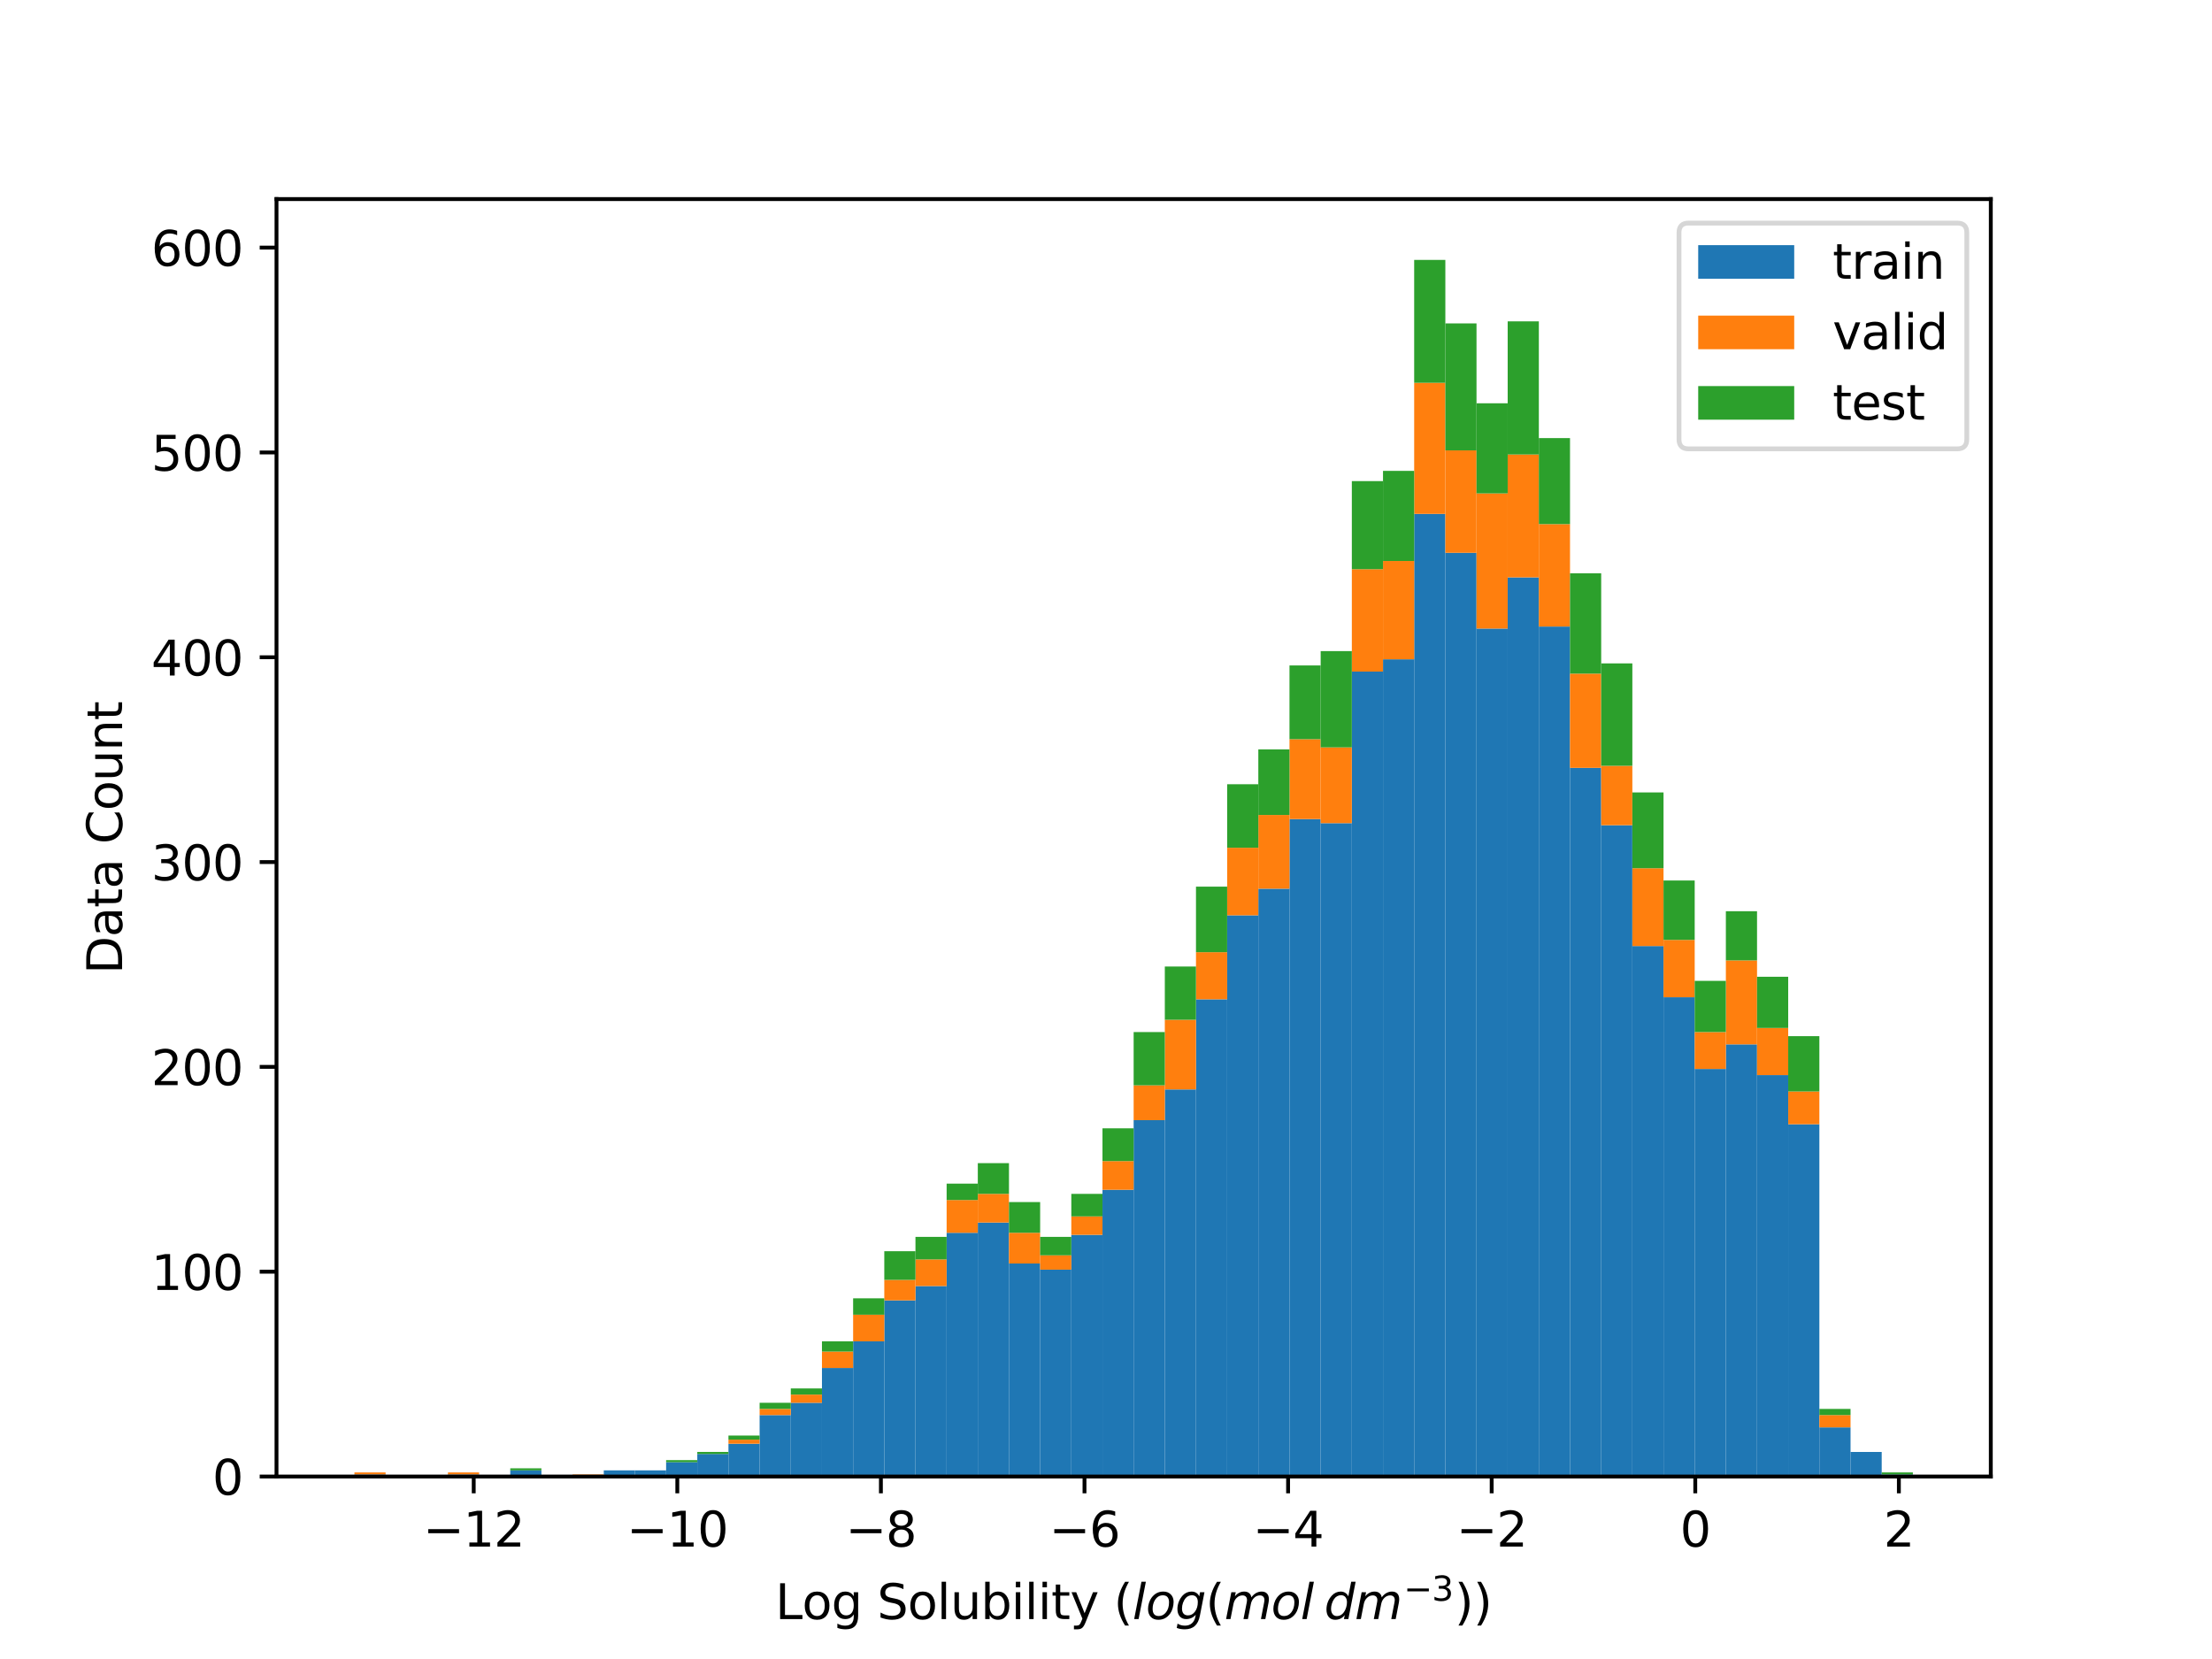 <?xml version="1.0" encoding="utf-8" standalone="no"?>
<!DOCTYPE svg PUBLIC "-//W3C//DTD SVG 1.1//EN"
  "http://www.w3.org/Graphics/SVG/1.1/DTD/svg11.dtd">
<svg xmlns:xlink="http://www.w3.org/1999/xlink" width="460.8pt" height="345.6pt" viewBox="0 0 460.8 345.6" xmlns="http://www.w3.org/2000/svg" version="1.1">
 <defs>
  <style type="text/css">*{stroke-linejoin: round; stroke-linecap: butt}</style>
 </defs>
 <g id="figure_1">
  <g id="patch_1">
   <path d="M 0 345.6 
L 460.8 345.6 
L 460.8 0 
L 0 0 
z
" style="fill: #ffffff"/>
  </g>
  <g id="axes_1">
   <g id="patch_2">
    <path d="M 57.6 307.584 
L 414.72 307.584 
L 414.72 41.472 
L 57.6 41.472 
z
" style="fill: #ffffff"/>
   </g>
   <g id="patch_3">
    <path d="M 73.833 307.584 
L 80.326 307.584 
L 80.326 307.157 
L 73.833 307.157 
z
" clip-path="url(#p567d90e529)" style="fill: #1f77b4"/>
   </g>
   <g id="patch_4">
    <path d="M 80.326 307.584 
L 86.819 307.584 
L 86.819 307.584 
L 80.326 307.584 
z
" clip-path="url(#p567d90e529)" style="fill: #1f77b4"/>
   </g>
   <g id="patch_5">
    <path d="M 86.819 307.584 
L 93.312 307.584 
L 93.312 307.584 
L 86.819 307.584 
z
" clip-path="url(#p567d90e529)" style="fill: #1f77b4"/>
   </g>
   <g id="patch_6">
    <path d="M 93.312 307.584 
L 99.805 307.584 
L 99.805 307.157 
L 93.312 307.157 
z
" clip-path="url(#p567d90e529)" style="fill: #1f77b4"/>
   </g>
   <g id="patch_7">
    <path d="M 99.805 307.584 
L 106.298 307.584 
L 106.298 307.584 
L 99.805 307.584 
z
" clip-path="url(#p567d90e529)" style="fill: #1f77b4"/>
   </g>
   <g id="patch_8">
    <path d="M 106.298 307.584 
L 112.791 307.584 
L 112.791 306.304 
L 106.298 306.304 
z
" clip-path="url(#p567d90e529)" style="fill: #1f77b4"/>
   </g>
   <g id="patch_9">
    <path d="M 112.791 307.584 
L 119.284 307.584 
L 119.284 307.584 
L 112.791 307.584 
z
" clip-path="url(#p567d90e529)" style="fill: #1f77b4"/>
   </g>
   <g id="patch_10">
    <path d="M 119.284 307.584 
L 125.777 307.584 
L 125.777 307.584 
L 119.284 307.584 
z
" clip-path="url(#p567d90e529)" style="fill: #1f77b4"/>
   </g>
   <g id="patch_11">
    <path d="M 125.777 307.584 
L 132.271 307.584 
L 132.271 306.304 
L 125.777 306.304 
z
" clip-path="url(#p567d90e529)" style="fill: #1f77b4"/>
   </g>
   <g id="patch_12">
    <path d="M 132.271 307.584 
L 138.764 307.584 
L 138.764 306.304 
L 132.271 306.304 
z
" clip-path="url(#p567d90e529)" style="fill: #1f77b4"/>
   </g>
   <g id="patch_13">
    <path d="M 138.764 307.584 
L 145.257 307.584 
L 145.257 304.597 
L 138.764 304.597 
z
" clip-path="url(#p567d90e529)" style="fill: #1f77b4"/>
   </g>
   <g id="patch_14">
    <path d="M 145.257 307.584 
L 151.75 307.584 
L 151.75 302.891 
L 145.257 302.891 
z
" clip-path="url(#p567d90e529)" style="fill: #1f77b4"/>
   </g>
   <g id="patch_15">
    <path d="M 151.75 307.584 
L 158.243 307.584 
L 158.243 300.757 
L 151.75 300.757 
z
" clip-path="url(#p567d90e529)" style="fill: #1f77b4"/>
   </g>
   <g id="patch_16">
    <path d="M 158.243 307.584 
L 164.736 307.584 
L 164.736 294.784 
L 158.243 294.784 
z
" clip-path="url(#p567d90e529)" style="fill: #1f77b4"/>
   </g>
   <g id="patch_17">
    <path d="M 164.736 307.584 
L 171.229 307.584 
L 171.229 292.224 
L 164.736 292.224 
z
" clip-path="url(#p567d90e529)" style="fill: #1f77b4"/>
   </g>
   <g id="patch_18">
    <path d="M 171.229 307.584 
L 177.722 307.584 
L 177.722 284.971 
L 171.229 284.971 
z
" clip-path="url(#p567d90e529)" style="fill: #1f77b4"/>
   </g>
   <g id="patch_19">
    <path d="M 177.722 307.584 
L 184.215 307.584 
L 184.215 279.424 
L 177.722 279.424 
z
" clip-path="url(#p567d90e529)" style="fill: #1f77b4"/>
   </g>
   <g id="patch_20">
    <path d="M 184.215 307.584 
L 190.708 307.584 
L 190.708 270.891 
L 184.215 270.891 
z
" clip-path="url(#p567d90e529)" style="fill: #1f77b4"/>
   </g>
   <g id="patch_21">
    <path d="M 190.708 307.584 
L 197.201 307.584 
L 197.201 267.904 
L 190.708 267.904 
z
" clip-path="url(#p567d90e529)" style="fill: #1f77b4"/>
   </g>
   <g id="patch_22">
    <path d="M 197.201 307.584 
L 203.695 307.584 
L 203.695 256.811 
L 197.201 256.811 
z
" clip-path="url(#p567d90e529)" style="fill: #1f77b4"/>
   </g>
   <g id="patch_23">
    <path d="M 203.695 307.584 
L 210.188 307.584 
L 210.188 254.677 
L 203.695 254.677 
z
" clip-path="url(#p567d90e529)" style="fill: #1f77b4"/>
   </g>
   <g id="patch_24">
    <path d="M 210.188 307.584 
L 216.681 307.584 
L 216.681 263.211 
L 210.188 263.211 
z
" clip-path="url(#p567d90e529)" style="fill: #1f77b4"/>
   </g>
   <g id="patch_25">
    <path d="M 216.681 307.584 
L 223.174 307.584 
L 223.174 264.491 
L 216.681 264.491 
z
" clip-path="url(#p567d90e529)" style="fill: #1f77b4"/>
   </g>
   <g id="patch_26">
    <path d="M 223.174 307.584 
L 229.667 307.584 
L 229.667 257.237 
L 223.174 257.237 
z
" clip-path="url(#p567d90e529)" style="fill: #1f77b4"/>
   </g>
   <g id="patch_27">
    <path d="M 229.667 307.584 
L 236.16 307.584 
L 236.16 247.851 
L 229.667 247.851 
z
" clip-path="url(#p567d90e529)" style="fill: #1f77b4"/>
   </g>
   <g id="patch_28">
    <path d="M 236.16 307.584 
L 242.653 307.584 
L 242.653 233.344 
L 236.16 233.344 
z
" clip-path="url(#p567d90e529)" style="fill: #1f77b4"/>
   </g>
   <g id="patch_29">
    <path d="M 242.653 307.584 
L 249.146 307.584 
L 249.146 226.944 
L 242.653 226.944 
z
" clip-path="url(#p567d90e529)" style="fill: #1f77b4"/>
   </g>
   <g id="patch_30">
    <path d="M 249.146 307.584 
L 255.639 307.584 
L 255.639 208.171 
L 249.146 208.171 
z
" clip-path="url(#p567d90e529)" style="fill: #1f77b4"/>
   </g>
   <g id="patch_31">
    <path d="M 255.639 307.584 
L 262.132 307.584 
L 262.132 190.677 
L 255.639 190.677 
z
" clip-path="url(#p567d90e529)" style="fill: #1f77b4"/>
   </g>
   <g id="patch_32">
    <path d="M 262.132 307.584 
L 268.625 307.584 
L 268.625 185.131 
L 262.132 185.131 
z
" clip-path="url(#p567d90e529)" style="fill: #1f77b4"/>
   </g>
   <g id="patch_33">
    <path d="M 268.625 307.584 
L 275.119 307.584 
L 275.119 170.624 
L 268.625 170.624 
z
" clip-path="url(#p567d90e529)" style="fill: #1f77b4"/>
   </g>
   <g id="patch_34">
    <path d="M 275.119 307.584 
L 281.612 307.584 
L 281.612 171.477 
L 275.119 171.477 
z
" clip-path="url(#p567d90e529)" style="fill: #1f77b4"/>
   </g>
   <g id="patch_35">
    <path d="M 281.612 307.584 
L 288.105 307.584 
L 288.105 139.904 
L 281.612 139.904 
z
" clip-path="url(#p567d90e529)" style="fill: #1f77b4"/>
   </g>
   <g id="patch_36">
    <path d="M 288.105 307.584 
L 294.598 307.584 
L 294.598 137.344 
L 288.105 137.344 
z
" clip-path="url(#p567d90e529)" style="fill: #1f77b4"/>
   </g>
   <g id="patch_37">
    <path d="M 294.598 307.584 
L 301.091 307.584 
L 301.091 107.051 
L 294.598 107.051 
z
" clip-path="url(#p567d90e529)" style="fill: #1f77b4"/>
   </g>
   <g id="patch_38">
    <path d="M 301.091 307.584 
L 307.584 307.584 
L 307.584 115.157 
L 301.091 115.157 
z
" clip-path="url(#p567d90e529)" style="fill: #1f77b4"/>
   </g>
   <g id="patch_39">
    <path d="M 307.584 307.584 
L 314.077 307.584 
L 314.077 130.944 
L 307.584 130.944 
z
" clip-path="url(#p567d90e529)" style="fill: #1f77b4"/>
   </g>
   <g id="patch_40">
    <path d="M 314.077 307.584 
L 320.57 307.584 
L 320.57 120.277 
L 314.077 120.277 
z
" clip-path="url(#p567d90e529)" style="fill: #1f77b4"/>
   </g>
   <g id="patch_41">
    <path d="M 320.57 307.584 
L 327.063 307.584 
L 327.063 130.517 
L 320.57 130.517 
z
" clip-path="url(#p567d90e529)" style="fill: #1f77b4"/>
   </g>
   <g id="patch_42">
    <path d="M 327.063 307.584 
L 333.556 307.584 
L 333.556 159.957 
L 327.063 159.957 
z
" clip-path="url(#p567d90e529)" style="fill: #1f77b4"/>
   </g>
   <g id="patch_43">
    <path d="M 333.556 307.584 
L 340.049 307.584 
L 340.049 171.904 
L 333.556 171.904 
z
" clip-path="url(#p567d90e529)" style="fill: #1f77b4"/>
   </g>
   <g id="patch_44">
    <path d="M 340.049 307.584 
L 346.543 307.584 
L 346.543 197.077 
L 340.049 197.077 
z
" clip-path="url(#p567d90e529)" style="fill: #1f77b4"/>
   </g>
   <g id="patch_45">
    <path d="M 346.543 307.584 
L 353.036 307.584 
L 353.036 207.744 
L 346.543 207.744 
z
" clip-path="url(#p567d90e529)" style="fill: #1f77b4"/>
   </g>
   <g id="patch_46">
    <path d="M 353.036 307.584 
L 359.529 307.584 
L 359.529 222.677 
L 353.036 222.677 
z
" clip-path="url(#p567d90e529)" style="fill: #1f77b4"/>
   </g>
   <g id="patch_47">
    <path d="M 359.529 307.584 
L 366.022 307.584 
L 366.022 217.557 
L 359.529 217.557 
z
" clip-path="url(#p567d90e529)" style="fill: #1f77b4"/>
   </g>
   <g id="patch_48">
    <path d="M 366.022 307.584 
L 372.515 307.584 
L 372.515 223.957 
L 366.022 223.957 
z
" clip-path="url(#p567d90e529)" style="fill: #1f77b4"/>
   </g>
   <g id="patch_49">
    <path d="M 372.515 307.584 
L 379.008 307.584 
L 379.008 234.197 
L 372.515 234.197 
z
" clip-path="url(#p567d90e529)" style="fill: #1f77b4"/>
   </g>
   <g id="patch_50">
    <path d="M 379.008 307.584 
L 385.501 307.584 
L 385.501 297.344 
L 379.008 297.344 
z
" clip-path="url(#p567d90e529)" style="fill: #1f77b4"/>
   </g>
   <g id="patch_51">
    <path d="M 385.501 307.584 
L 391.994 307.584 
L 391.994 302.464 
L 385.501 302.464 
z
" clip-path="url(#p567d90e529)" style="fill: #1f77b4"/>
   </g>
   <g id="patch_52">
    <path d="M 391.994 307.584 
L 398.487 307.584 
L 398.487 307.157 
L 391.994 307.157 
z
" clip-path="url(#p567d90e529)" style="fill: #1f77b4"/>
   </g>
   <g id="patch_53">
    <path d="M 73.833 307.157 
L 80.326 307.157 
L 80.326 306.731 
L 73.833 306.731 
z
" clip-path="url(#p567d90e529)" style="fill: #ff7f0e"/>
   </g>
   <g id="patch_54">
    <path d="M 80.326 307.584 
L 86.819 307.584 
L 86.819 307.584 
L 80.326 307.584 
z
" clip-path="url(#p567d90e529)" style="fill: #ff7f0e"/>
   </g>
   <g id="patch_55">
    <path d="M 86.819 307.584 
L 93.312 307.584 
L 93.312 307.584 
L 86.819 307.584 
z
" clip-path="url(#p567d90e529)" style="fill: #ff7f0e"/>
   </g>
   <g id="patch_56">
    <path d="M 93.312 307.157 
L 99.805 307.157 
L 99.805 306.731 
L 93.312 306.731 
z
" clip-path="url(#p567d90e529)" style="fill: #ff7f0e"/>
   </g>
   <g id="patch_57">
    <path d="M 99.805 307.584 
L 106.298 307.584 
L 106.298 307.584 
L 99.805 307.584 
z
" clip-path="url(#p567d90e529)" style="fill: #ff7f0e"/>
   </g>
   <g id="patch_58">
    <path d="M 106.298 306.304 
L 112.791 306.304 
L 112.791 306.304 
L 106.298 306.304 
z
" clip-path="url(#p567d90e529)" style="fill: #ff7f0e"/>
   </g>
   <g id="patch_59">
    <path d="M 112.791 307.584 
L 119.284 307.584 
L 119.284 307.584 
L 112.791 307.584 
z
" clip-path="url(#p567d90e529)" style="fill: #ff7f0e"/>
   </g>
   <g id="patch_60">
    <path d="M 119.284 307.584 
L 125.777 307.584 
L 125.777 307.157 
L 119.284 307.157 
z
" clip-path="url(#p567d90e529)" style="fill: #ff7f0e"/>
   </g>
   <g id="patch_61">
    <path d="M 125.777 306.304 
L 132.271 306.304 
L 132.271 306.304 
L 125.777 306.304 
z
" clip-path="url(#p567d90e529)" style="fill: #ff7f0e"/>
   </g>
   <g id="patch_62">
    <path d="M 132.271 306.304 
L 138.764 306.304 
L 138.764 306.304 
L 132.271 306.304 
z
" clip-path="url(#p567d90e529)" style="fill: #ff7f0e"/>
   </g>
   <g id="patch_63">
    <path d="M 138.764 304.597 
L 145.257 304.597 
L 145.257 304.597 
L 138.764 304.597 
z
" clip-path="url(#p567d90e529)" style="fill: #ff7f0e"/>
   </g>
   <g id="patch_64">
    <path d="M 145.257 302.891 
L 151.75 302.891 
L 151.75 302.891 
L 145.257 302.891 
z
" clip-path="url(#p567d90e529)" style="fill: #ff7f0e"/>
   </g>
   <g id="patch_65">
    <path d="M 151.75 300.757 
L 158.243 300.757 
L 158.243 299.904 
L 151.75 299.904 
z
" clip-path="url(#p567d90e529)" style="fill: #ff7f0e"/>
   </g>
   <g id="patch_66">
    <path d="M 158.243 294.784 
L 164.736 294.784 
L 164.736 293.504 
L 158.243 293.504 
z
" clip-path="url(#p567d90e529)" style="fill: #ff7f0e"/>
   </g>
   <g id="patch_67">
    <path d="M 164.736 292.224 
L 171.229 292.224 
L 171.229 290.517 
L 164.736 290.517 
z
" clip-path="url(#p567d90e529)" style="fill: #ff7f0e"/>
   </g>
   <g id="patch_68">
    <path d="M 171.229 284.971 
L 177.722 284.971 
L 177.722 281.557 
L 171.229 281.557 
z
" clip-path="url(#p567d90e529)" style="fill: #ff7f0e"/>
   </g>
   <g id="patch_69">
    <path d="M 177.722 279.424 
L 184.215 279.424 
L 184.215 273.877 
L 177.722 273.877 
z
" clip-path="url(#p567d90e529)" style="fill: #ff7f0e"/>
   </g>
   <g id="patch_70">
    <path d="M 184.215 270.891 
L 190.708 270.891 
L 190.708 266.624 
L 184.215 266.624 
z
" clip-path="url(#p567d90e529)" style="fill: #ff7f0e"/>
   </g>
   <g id="patch_71">
    <path d="M 190.708 267.904 
L 197.201 267.904 
L 197.201 262.357 
L 190.708 262.357 
z
" clip-path="url(#p567d90e529)" style="fill: #ff7f0e"/>
   </g>
   <g id="patch_72">
    <path d="M 197.201 256.811 
L 203.695 256.811 
L 203.695 249.984 
L 197.201 249.984 
z
" clip-path="url(#p567d90e529)" style="fill: #ff7f0e"/>
   </g>
   <g id="patch_73">
    <path d="M 203.695 254.677 
L 210.188 254.677 
L 210.188 248.704 
L 203.695 248.704 
z
" clip-path="url(#p567d90e529)" style="fill: #ff7f0e"/>
   </g>
   <g id="patch_74">
    <path d="M 210.188 263.211 
L 216.681 263.211 
L 216.681 256.811 
L 210.188 256.811 
z
" clip-path="url(#p567d90e529)" style="fill: #ff7f0e"/>
   </g>
   <g id="patch_75">
    <path d="M 216.681 264.491 
L 223.174 264.491 
L 223.174 261.504 
L 216.681 261.504 
z
" clip-path="url(#p567d90e529)" style="fill: #ff7f0e"/>
   </g>
   <g id="patch_76">
    <path d="M 223.174 257.237 
L 229.667 257.237 
L 229.667 253.397 
L 223.174 253.397 
z
" clip-path="url(#p567d90e529)" style="fill: #ff7f0e"/>
   </g>
   <g id="patch_77">
    <path d="M 229.667 247.851 
L 236.16 247.851 
L 236.16 241.877 
L 229.667 241.877 
z
" clip-path="url(#p567d90e529)" style="fill: #ff7f0e"/>
   </g>
   <g id="patch_78">
    <path d="M 236.16 233.344 
L 242.653 233.344 
L 242.653 226.091 
L 236.16 226.091 
z
" clip-path="url(#p567d90e529)" style="fill: #ff7f0e"/>
   </g>
   <g id="patch_79">
    <path d="M 242.653 226.944 
L 249.146 226.944 
L 249.146 212.437 
L 242.653 212.437 
z
" clip-path="url(#p567d90e529)" style="fill: #ff7f0e"/>
   </g>
   <g id="patch_80">
    <path d="M 249.146 208.171 
L 255.639 208.171 
L 255.639 198.357 
L 249.146 198.357 
z
" clip-path="url(#p567d90e529)" style="fill: #ff7f0e"/>
   </g>
   <g id="patch_81">
    <path d="M 255.639 190.677 
L 262.132 190.677 
L 262.132 176.597 
L 255.639 176.597 
z
" clip-path="url(#p567d90e529)" style="fill: #ff7f0e"/>
   </g>
   <g id="patch_82">
    <path d="M 262.132 185.131 
L 268.625 185.131 
L 268.625 169.771 
L 262.132 169.771 
z
" clip-path="url(#p567d90e529)" style="fill: #ff7f0e"/>
   </g>
   <g id="patch_83">
    <path d="M 268.625 170.624 
L 275.119 170.624 
L 275.119 153.984 
L 268.625 153.984 
z
" clip-path="url(#p567d90e529)" style="fill: #ff7f0e"/>
   </g>
   <g id="patch_84">
    <path d="M 275.119 171.477 
L 281.612 171.477 
L 281.612 155.691 
L 275.119 155.691 
z
" clip-path="url(#p567d90e529)" style="fill: #ff7f0e"/>
   </g>
   <g id="patch_85">
    <path d="M 281.612 139.904 
L 288.105 139.904 
L 288.105 118.571 
L 281.612 118.571 
z
" clip-path="url(#p567d90e529)" style="fill: #ff7f0e"/>
   </g>
   <g id="patch_86">
    <path d="M 288.105 137.344 
L 294.598 137.344 
L 294.598 116.864 
L 288.105 116.864 
z
" clip-path="url(#p567d90e529)" style="fill: #ff7f0e"/>
   </g>
   <g id="patch_87">
    <path d="M 294.598 107.051 
L 301.091 107.051 
L 301.091 79.744 
L 294.598 79.744 
z
" clip-path="url(#p567d90e529)" style="fill: #ff7f0e"/>
   </g>
   <g id="patch_88">
    <path d="M 301.091 115.157 
L 307.584 115.157 
L 307.584 93.824 
L 301.091 93.824 
z
" clip-path="url(#p567d90e529)" style="fill: #ff7f0e"/>
   </g>
   <g id="patch_89">
    <path d="M 307.584 130.944 
L 314.077 130.944 
L 314.077 102.784 
L 307.584 102.784 
z
" clip-path="url(#p567d90e529)" style="fill: #ff7f0e"/>
   </g>
   <g id="patch_90">
    <path d="M 314.077 120.277 
L 320.57 120.277 
L 320.57 94.677 
L 314.077 94.677 
z
" clip-path="url(#p567d90e529)" style="fill: #ff7f0e"/>
   </g>
   <g id="patch_91">
    <path d="M 320.57 130.517 
L 327.063 130.517 
L 327.063 109.184 
L 320.57 109.184 
z
" clip-path="url(#p567d90e529)" style="fill: #ff7f0e"/>
   </g>
   <g id="patch_92">
    <path d="M 327.063 159.957 
L 333.556 159.957 
L 333.556 140.331 
L 327.063 140.331 
z
" clip-path="url(#p567d90e529)" style="fill: #ff7f0e"/>
   </g>
   <g id="patch_93">
    <path d="M 333.556 171.904 
L 340.049 171.904 
L 340.049 159.531 
L 333.556 159.531 
z
" clip-path="url(#p567d90e529)" style="fill: #ff7f0e"/>
   </g>
   <g id="patch_94">
    <path d="M 340.049 197.077 
L 346.543 197.077 
L 346.543 180.864 
L 340.049 180.864 
z
" clip-path="url(#p567d90e529)" style="fill: #ff7f0e"/>
   </g>
   <g id="patch_95">
    <path d="M 346.543 207.744 
L 353.036 207.744 
L 353.036 195.797 
L 346.543 195.797 
z
" clip-path="url(#p567d90e529)" style="fill: #ff7f0e"/>
   </g>
   <g id="patch_96">
    <path d="M 353.036 222.677 
L 359.529 222.677 
L 359.529 214.997 
L 353.036 214.997 
z
" clip-path="url(#p567d90e529)" style="fill: #ff7f0e"/>
   </g>
   <g id="patch_97">
    <path d="M 359.529 217.557 
L 366.022 217.557 
L 366.022 200.064 
L 359.529 200.064 
z
" clip-path="url(#p567d90e529)" style="fill: #ff7f0e"/>
   </g>
   <g id="patch_98">
    <path d="M 366.022 223.957 
L 372.515 223.957 
L 372.515 214.144 
L 366.022 214.144 
z
" clip-path="url(#p567d90e529)" style="fill: #ff7f0e"/>
   </g>
   <g id="patch_99">
    <path d="M 372.515 234.197 
L 379.008 234.197 
L 379.008 227.371 
L 372.515 227.371 
z
" clip-path="url(#p567d90e529)" style="fill: #ff7f0e"/>
   </g>
   <g id="patch_100">
    <path d="M 379.008 297.344 
L 385.501 297.344 
L 385.501 294.784 
L 379.008 294.784 
z
" clip-path="url(#p567d90e529)" style="fill: #ff7f0e"/>
   </g>
   <g id="patch_101">
    <path d="M 385.501 302.464 
L 391.994 302.464 
L 391.994 302.464 
L 385.501 302.464 
z
" clip-path="url(#p567d90e529)" style="fill: #ff7f0e"/>
   </g>
   <g id="patch_102">
    <path d="M 391.994 307.157 
L 398.487 307.157 
L 398.487 307.157 
L 391.994 307.157 
z
" clip-path="url(#p567d90e529)" style="fill: #ff7f0e"/>
   </g>
   <g id="patch_103">
    <path d="M 73.833 306.731 
L 80.326 306.731 
L 80.326 306.731 
L 73.833 306.731 
z
" clip-path="url(#p567d90e529)" style="fill: #2ca02c"/>
   </g>
   <g id="patch_104">
    <path d="M 80.326 307.584 
L 86.819 307.584 
L 86.819 307.584 
L 80.326 307.584 
z
" clip-path="url(#p567d90e529)" style="fill: #2ca02c"/>
   </g>
   <g id="patch_105">
    <path d="M 86.819 307.584 
L 93.312 307.584 
L 93.312 307.584 
L 86.819 307.584 
z
" clip-path="url(#p567d90e529)" style="fill: #2ca02c"/>
   </g>
   <g id="patch_106">
    <path d="M 93.312 306.731 
L 99.805 306.731 
L 99.805 306.731 
L 93.312 306.731 
z
" clip-path="url(#p567d90e529)" style="fill: #2ca02c"/>
   </g>
   <g id="patch_107">
    <path d="M 99.805 307.584 
L 106.298 307.584 
L 106.298 307.584 
L 99.805 307.584 
z
" clip-path="url(#p567d90e529)" style="fill: #2ca02c"/>
   </g>
   <g id="patch_108">
    <path d="M 106.298 306.304 
L 112.791 306.304 
L 112.791 305.877 
L 106.298 305.877 
z
" clip-path="url(#p567d90e529)" style="fill: #2ca02c"/>
   </g>
   <g id="patch_109">
    <path d="M 112.791 307.584 
L 119.284 307.584 
L 119.284 307.584 
L 112.791 307.584 
z
" clip-path="url(#p567d90e529)" style="fill: #2ca02c"/>
   </g>
   <g id="patch_110">
    <path d="M 119.284 307.157 
L 125.777 307.157 
L 125.777 307.157 
L 119.284 307.157 
z
" clip-path="url(#p567d90e529)" style="fill: #2ca02c"/>
   </g>
   <g id="patch_111">
    <path d="M 125.777 306.304 
L 132.271 306.304 
L 132.271 306.304 
L 125.777 306.304 
z
" clip-path="url(#p567d90e529)" style="fill: #2ca02c"/>
   </g>
   <g id="patch_112">
    <path d="M 132.271 306.304 
L 138.764 306.304 
L 138.764 306.304 
L 132.271 306.304 
z
" clip-path="url(#p567d90e529)" style="fill: #2ca02c"/>
   </g>
   <g id="patch_113">
    <path d="M 138.764 304.597 
L 145.257 304.597 
L 145.257 304.171 
L 138.764 304.171 
z
" clip-path="url(#p567d90e529)" style="fill: #2ca02c"/>
   </g>
   <g id="patch_114">
    <path d="M 145.257 302.891 
L 151.75 302.891 
L 151.75 302.464 
L 145.257 302.464 
z
" clip-path="url(#p567d90e529)" style="fill: #2ca02c"/>
   </g>
   <g id="patch_115">
    <path d="M 151.75 299.904 
L 158.243 299.904 
L 158.243 299.051 
L 151.75 299.051 
z
" clip-path="url(#p567d90e529)" style="fill: #2ca02c"/>
   </g>
   <g id="patch_116">
    <path d="M 158.243 293.504 
L 164.736 293.504 
L 164.736 292.224 
L 158.243 292.224 
z
" clip-path="url(#p567d90e529)" style="fill: #2ca02c"/>
   </g>
   <g id="patch_117">
    <path d="M 164.736 290.517 
L 171.229 290.517 
L 171.229 289.237 
L 164.736 289.237 
z
" clip-path="url(#p567d90e529)" style="fill: #2ca02c"/>
   </g>
   <g id="patch_118">
    <path d="M 171.229 281.557 
L 177.722 281.557 
L 177.722 279.424 
L 171.229 279.424 
z
" clip-path="url(#p567d90e529)" style="fill: #2ca02c"/>
   </g>
   <g id="patch_119">
    <path d="M 177.722 273.877 
L 184.215 273.877 
L 184.215 270.464 
L 177.722 270.464 
z
" clip-path="url(#p567d90e529)" style="fill: #2ca02c"/>
   </g>
   <g id="patch_120">
    <path d="M 184.215 266.624 
L 190.708 266.624 
L 190.708 260.651 
L 184.215 260.651 
z
" clip-path="url(#p567d90e529)" style="fill: #2ca02c"/>
   </g>
   <g id="patch_121">
    <path d="M 190.708 262.357 
L 197.201 262.357 
L 197.201 257.664 
L 190.708 257.664 
z
" clip-path="url(#p567d90e529)" style="fill: #2ca02c"/>
   </g>
   <g id="patch_122">
    <path d="M 197.201 249.984 
L 203.695 249.984 
L 203.695 246.571 
L 197.201 246.571 
z
" clip-path="url(#p567d90e529)" style="fill: #2ca02c"/>
   </g>
   <g id="patch_123">
    <path d="M 203.695 248.704 
L 210.188 248.704 
L 210.188 242.304 
L 203.695 242.304 
z
" clip-path="url(#p567d90e529)" style="fill: #2ca02c"/>
   </g>
   <g id="patch_124">
    <path d="M 210.188 256.811 
L 216.681 256.811 
L 216.681 250.411 
L 210.188 250.411 
z
" clip-path="url(#p567d90e529)" style="fill: #2ca02c"/>
   </g>
   <g id="patch_125">
    <path d="M 216.681 261.504 
L 223.174 261.504 
L 223.174 257.664 
L 216.681 257.664 
z
" clip-path="url(#p567d90e529)" style="fill: #2ca02c"/>
   </g>
   <g id="patch_126">
    <path d="M 223.174 253.397 
L 229.667 253.397 
L 229.667 248.704 
L 223.174 248.704 
z
" clip-path="url(#p567d90e529)" style="fill: #2ca02c"/>
   </g>
   <g id="patch_127">
    <path d="M 229.667 241.877 
L 236.16 241.877 
L 236.16 235.051 
L 229.667 235.051 
z
" clip-path="url(#p567d90e529)" style="fill: #2ca02c"/>
   </g>
   <g id="patch_128">
    <path d="M 236.16 226.091 
L 242.653 226.091 
L 242.653 214.997 
L 236.16 214.997 
z
" clip-path="url(#p567d90e529)" style="fill: #2ca02c"/>
   </g>
   <g id="patch_129">
    <path d="M 242.653 212.437 
L 249.146 212.437 
L 249.146 201.344 
L 242.653 201.344 
z
" clip-path="url(#p567d90e529)" style="fill: #2ca02c"/>
   </g>
   <g id="patch_130">
    <path d="M 249.146 198.357 
L 255.639 198.357 
L 255.639 184.704 
L 249.146 184.704 
z
" clip-path="url(#p567d90e529)" style="fill: #2ca02c"/>
   </g>
   <g id="patch_131">
    <path d="M 255.639 176.597 
L 262.132 176.597 
L 262.132 163.371 
L 255.639 163.371 
z
" clip-path="url(#p567d90e529)" style="fill: #2ca02c"/>
   </g>
   <g id="patch_132">
    <path d="M 262.132 169.771 
L 268.625 169.771 
L 268.625 156.117 
L 262.132 156.117 
z
" clip-path="url(#p567d90e529)" style="fill: #2ca02c"/>
   </g>
   <g id="patch_133">
    <path d="M 268.625 153.984 
L 275.119 153.984 
L 275.119 138.624 
L 268.625 138.624 
z
" clip-path="url(#p567d90e529)" style="fill: #2ca02c"/>
   </g>
   <g id="patch_134">
    <path d="M 275.119 155.691 
L 281.612 155.691 
L 281.612 135.637 
L 275.119 135.637 
z
" clip-path="url(#p567d90e529)" style="fill: #2ca02c"/>
   </g>
   <g id="patch_135">
    <path d="M 281.612 118.571 
L 288.105 118.571 
L 288.105 100.224 
L 281.612 100.224 
z
" clip-path="url(#p567d90e529)" style="fill: #2ca02c"/>
   </g>
   <g id="patch_136">
    <path d="M 288.105 116.864 
L 294.598 116.864 
L 294.598 98.091 
L 288.105 98.091 
z
" clip-path="url(#p567d90e529)" style="fill: #2ca02c"/>
   </g>
   <g id="patch_137">
    <path d="M 294.598 79.744 
L 301.091 79.744 
L 301.091 54.144 
L 294.598 54.144 
z
" clip-path="url(#p567d90e529)" style="fill: #2ca02c"/>
   </g>
   <g id="patch_138">
    <path d="M 301.091 93.824 
L 307.584 93.824 
L 307.584 67.371 
L 301.091 67.371 
z
" clip-path="url(#p567d90e529)" style="fill: #2ca02c"/>
   </g>
   <g id="patch_139">
    <path d="M 307.584 102.784 
L 314.077 102.784 
L 314.077 84.011 
L 307.584 84.011 
z
" clip-path="url(#p567d90e529)" style="fill: #2ca02c"/>
   </g>
   <g id="patch_140">
    <path d="M 314.077 94.677 
L 320.57 94.677 
L 320.57 66.944 
L 314.077 66.944 
z
" clip-path="url(#p567d90e529)" style="fill: #2ca02c"/>
   </g>
   <g id="patch_141">
    <path d="M 320.57 109.184 
L 327.063 109.184 
L 327.063 91.264 
L 320.57 91.264 
z
" clip-path="url(#p567d90e529)" style="fill: #2ca02c"/>
   </g>
   <g id="patch_142">
    <path d="M 327.063 140.331 
L 333.556 140.331 
L 333.556 119.424 
L 327.063 119.424 
z
" clip-path="url(#p567d90e529)" style="fill: #2ca02c"/>
   </g>
   <g id="patch_143">
    <path d="M 333.556 159.531 
L 340.049 159.531 
L 340.049 138.197 
L 333.556 138.197 
z
" clip-path="url(#p567d90e529)" style="fill: #2ca02c"/>
   </g>
   <g id="patch_144">
    <path d="M 340.049 180.864 
L 346.543 180.864 
L 346.543 165.077 
L 340.049 165.077 
z
" clip-path="url(#p567d90e529)" style="fill: #2ca02c"/>
   </g>
   <g id="patch_145">
    <path d="M 346.543 195.797 
L 353.036 195.797 
L 353.036 183.424 
L 346.543 183.424 
z
" clip-path="url(#p567d90e529)" style="fill: #2ca02c"/>
   </g>
   <g id="patch_146">
    <path d="M 353.036 214.997 
L 359.529 214.997 
L 359.529 204.331 
L 353.036 204.331 
z
" clip-path="url(#p567d90e529)" style="fill: #2ca02c"/>
   </g>
   <g id="patch_147">
    <path d="M 359.529 200.064 
L 366.022 200.064 
L 366.022 189.824 
L 359.529 189.824 
z
" clip-path="url(#p567d90e529)" style="fill: #2ca02c"/>
   </g>
   <g id="patch_148">
    <path d="M 366.022 214.144 
L 372.515 214.144 
L 372.515 203.477 
L 366.022 203.477 
z
" clip-path="url(#p567d90e529)" style="fill: #2ca02c"/>
   </g>
   <g id="patch_149">
    <path d="M 372.515 227.371 
L 379.008 227.371 
L 379.008 215.851 
L 372.515 215.851 
z
" clip-path="url(#p567d90e529)" style="fill: #2ca02c"/>
   </g>
   <g id="patch_150">
    <path d="M 379.008 294.784 
L 385.501 294.784 
L 385.501 293.504 
L 379.008 293.504 
z
" clip-path="url(#p567d90e529)" style="fill: #2ca02c"/>
   </g>
   <g id="patch_151">
    <path d="M 385.501 302.464 
L 391.994 302.464 
L 391.994 302.464 
L 385.501 302.464 
z
" clip-path="url(#p567d90e529)" style="fill: #2ca02c"/>
   </g>
   <g id="patch_152">
    <path d="M 391.994 307.157 
L 398.487 307.157 
L 398.487 306.731 
L 391.994 306.731 
z
" clip-path="url(#p567d90e529)" style="fill: #2ca02c"/>
   </g>
   <g id="matplotlib.axis_1">
    <g id="xtick_1">
     <g id="line2d_1">
      <defs>
       <path id="mf38be036b8" d="M 0 0 
L 0 3.5 
" style="stroke: #000000; stroke-width: 0.8"/>
      </defs>
      <g>
       <use xlink:href="#mf38be036b8" x="98.684" y="307.584" style="stroke: #000000; stroke-width: 0.8"/>
      </g>
     </g>
     <g id="text_1">
      <!-- −12 -->
      <g transform="translate(88.132 322.182) scale(0.1 -0.1)">
       <defs>
        <path id="DejaVuSans-2212" d="M 678 2272 
L 4684 2272 
L 4684 1741 
L 678 1741 
L 678 2272 
z
" transform="scale(0.016)"/>
        <path id="DejaVuSans-31" d="M 794 531 
L 1825 531 
L 1825 4091 
L 703 3866 
L 703 4441 
L 1819 4666 
L 2450 4666 
L 2450 531 
L 3481 531 
L 3481 0 
L 794 0 
L 794 531 
z
" transform="scale(0.016)"/>
        <path id="DejaVuSans-32" d="M 1228 531 
L 3431 531 
L 3431 0 
L 469 0 
L 469 531 
Q 828 903 1448 1529 
Q 2069 2156 2228 2338 
Q 2531 2678 2651 2914 
Q 2772 3150 2772 3378 
Q 2772 3750 2511 3984 
Q 2250 4219 1831 4219 
Q 1534 4219 1204 4116 
Q 875 4013 500 3803 
L 500 4441 
Q 881 4594 1212 4672 
Q 1544 4750 1819 4750 
Q 2544 4750 2975 4387 
Q 3406 4025 3406 3419 
Q 3406 3131 3298 2873 
Q 3191 2616 2906 2266 
Q 2828 2175 2409 1742 
Q 1991 1309 1228 531 
z
" transform="scale(0.016)"/>
       </defs>
       <use xlink:href="#DejaVuSans-2212"/>
       <use xlink:href="#DejaVuSans-31" transform="translate(83.789 0)"/>
       <use xlink:href="#DejaVuSans-32" transform="translate(147.412 0)"/>
      </g>
     </g>
    </g>
    <g id="xtick_2">
     <g id="line2d_2">
      <g>
       <use xlink:href="#mf38be036b8" x="141.096" y="307.584" style="stroke: #000000; stroke-width: 0.8"/>
      </g>
     </g>
     <g id="text_2">
      <!-- −10 -->
      <g transform="translate(130.544 322.182) scale(0.1 -0.1)">
       <defs>
        <path id="DejaVuSans-30" d="M 2034 4250 
Q 1547 4250 1301 3770 
Q 1056 3291 1056 2328 
Q 1056 1369 1301 889 
Q 1547 409 2034 409 
Q 2525 409 2770 889 
Q 3016 1369 3016 2328 
Q 3016 3291 2770 3770 
Q 2525 4250 2034 4250 
z
M 2034 4750 
Q 2819 4750 3233 4129 
Q 3647 3509 3647 2328 
Q 3647 1150 3233 529 
Q 2819 -91 2034 -91 
Q 1250 -91 836 529 
Q 422 1150 422 2328 
Q 422 3509 836 4129 
Q 1250 4750 2034 4750 
z
" transform="scale(0.016)"/>
       </defs>
       <use xlink:href="#DejaVuSans-2212"/>
       <use xlink:href="#DejaVuSans-31" transform="translate(83.789 0)"/>
       <use xlink:href="#DejaVuSans-30" transform="translate(147.412 0)"/>
      </g>
     </g>
    </g>
    <g id="xtick_3">
     <g id="line2d_3">
      <g>
       <use xlink:href="#mf38be036b8" x="183.508" y="307.584" style="stroke: #000000; stroke-width: 0.8"/>
      </g>
     </g>
     <g id="text_3">
      <!-- −8 -->
      <g transform="translate(176.137 322.182) scale(0.1 -0.1)">
       <defs>
        <path id="DejaVuSans-38" d="M 2034 2216 
Q 1584 2216 1326 1975 
Q 1069 1734 1069 1313 
Q 1069 891 1326 650 
Q 1584 409 2034 409 
Q 2484 409 2743 651 
Q 3003 894 3003 1313 
Q 3003 1734 2745 1975 
Q 2488 2216 2034 2216 
z
M 1403 2484 
Q 997 2584 770 2862 
Q 544 3141 544 3541 
Q 544 4100 942 4425 
Q 1341 4750 2034 4750 
Q 2731 4750 3128 4425 
Q 3525 4100 3525 3541 
Q 3525 3141 3298 2862 
Q 3072 2584 2669 2484 
Q 3125 2378 3379 2068 
Q 3634 1759 3634 1313 
Q 3634 634 3220 271 
Q 2806 -91 2034 -91 
Q 1263 -91 848 271 
Q 434 634 434 1313 
Q 434 1759 690 2068 
Q 947 2378 1403 2484 
z
M 1172 3481 
Q 1172 3119 1398 2916 
Q 1625 2713 2034 2713 
Q 2441 2713 2670 2916 
Q 2900 3119 2900 3481 
Q 2900 3844 2670 4047 
Q 2441 4250 2034 4250 
Q 1625 4250 1398 4047 
Q 1172 3844 1172 3481 
z
" transform="scale(0.016)"/>
       </defs>
       <use xlink:href="#DejaVuSans-2212"/>
       <use xlink:href="#DejaVuSans-38" transform="translate(83.789 0)"/>
      </g>
     </g>
    </g>
    <g id="xtick_4">
     <g id="line2d_4">
      <g>
       <use xlink:href="#mf38be036b8" x="225.92" y="307.584" style="stroke: #000000; stroke-width: 0.8"/>
      </g>
     </g>
     <g id="text_4">
      <!-- −6 -->
      <g transform="translate(218.549 322.182) scale(0.1 -0.1)">
       <defs>
        <path id="DejaVuSans-36" d="M 2113 2584 
Q 1688 2584 1439 2293 
Q 1191 2003 1191 1497 
Q 1191 994 1439 701 
Q 1688 409 2113 409 
Q 2538 409 2786 701 
Q 3034 994 3034 1497 
Q 3034 2003 2786 2293 
Q 2538 2584 2113 2584 
z
M 3366 4563 
L 3366 3988 
Q 3128 4100 2886 4159 
Q 2644 4219 2406 4219 
Q 1781 4219 1451 3797 
Q 1122 3375 1075 2522 
Q 1259 2794 1537 2939 
Q 1816 3084 2150 3084 
Q 2853 3084 3261 2657 
Q 3669 2231 3669 1497 
Q 3669 778 3244 343 
Q 2819 -91 2113 -91 
Q 1303 -91 875 529 
Q 447 1150 447 2328 
Q 447 3434 972 4092 
Q 1497 4750 2381 4750 
Q 2619 4750 2861 4703 
Q 3103 4656 3366 4563 
z
" transform="scale(0.016)"/>
       </defs>
       <use xlink:href="#DejaVuSans-2212"/>
       <use xlink:href="#DejaVuSans-36" transform="translate(83.789 0)"/>
      </g>
     </g>
    </g>
    <g id="xtick_5">
     <g id="line2d_5">
      <g>
       <use xlink:href="#mf38be036b8" x="268.332" y="307.584" style="stroke: #000000; stroke-width: 0.8"/>
      </g>
     </g>
     <g id="text_5">
      <!-- −4 -->
      <g transform="translate(260.961 322.182) scale(0.1 -0.1)">
       <defs>
        <path id="DejaVuSans-34" d="M 2419 4116 
L 825 1625 
L 2419 1625 
L 2419 4116 
z
M 2253 4666 
L 3047 4666 
L 3047 1625 
L 3713 1625 
L 3713 1100 
L 3047 1100 
L 3047 0 
L 2419 0 
L 2419 1100 
L 313 1100 
L 313 1709 
L 2253 4666 
z
" transform="scale(0.016)"/>
       </defs>
       <use xlink:href="#DejaVuSans-2212"/>
       <use xlink:href="#DejaVuSans-34" transform="translate(83.789 0)"/>
      </g>
     </g>
    </g>
    <g id="xtick_6">
     <g id="line2d_6">
      <g>
       <use xlink:href="#mf38be036b8" x="310.744" y="307.584" style="stroke: #000000; stroke-width: 0.8"/>
      </g>
     </g>
     <g id="text_6">
      <!-- −2 -->
      <g transform="translate(303.373 322.182) scale(0.1 -0.1)">
       <use xlink:href="#DejaVuSans-2212"/>
       <use xlink:href="#DejaVuSans-32" transform="translate(83.789 0)"/>
      </g>
     </g>
    </g>
    <g id="xtick_7">
     <g id="line2d_7">
      <g>
       <use xlink:href="#mf38be036b8" x="353.156" y="307.584" style="stroke: #000000; stroke-width: 0.8"/>
      </g>
     </g>
     <g id="text_7">
      <!-- 0 -->
      <g transform="translate(349.974 322.182) scale(0.1 -0.1)">
       <use xlink:href="#DejaVuSans-30"/>
      </g>
     </g>
    </g>
    <g id="xtick_8">
     <g id="line2d_8">
      <g>
       <use xlink:href="#mf38be036b8" x="395.568" y="307.584" style="stroke: #000000; stroke-width: 0.8"/>
      </g>
     </g>
     <g id="text_8">
      <!-- 2 -->
      <g transform="translate(392.386 322.182) scale(0.1 -0.1)">
       <use xlink:href="#DejaVuSans-32"/>
      </g>
     </g>
    </g>
    <g id="text_9">
     <!-- Log Solubility $(log(mol\:dm^{-3}))$ -->
     <g transform="translate(161.51 337.362) scale(0.1 -0.1)">
      <defs>
       <path id="DejaVuSans-4c" d="M 628 4666 
L 1259 4666 
L 1259 531 
L 3531 531 
L 3531 0 
L 628 0 
L 628 4666 
z
" transform="scale(0.016)"/>
       <path id="DejaVuSans-6f" d="M 1959 3097 
Q 1497 3097 1228 2736 
Q 959 2375 959 1747 
Q 959 1119 1226 758 
Q 1494 397 1959 397 
Q 2419 397 2687 759 
Q 2956 1122 2956 1747 
Q 2956 2369 2687 2733 
Q 2419 3097 1959 3097 
z
M 1959 3584 
Q 2709 3584 3137 3096 
Q 3566 2609 3566 1747 
Q 3566 888 3137 398 
Q 2709 -91 1959 -91 
Q 1206 -91 779 398 
Q 353 888 353 1747 
Q 353 2609 779 3096 
Q 1206 3584 1959 3584 
z
" transform="scale(0.016)"/>
       <path id="DejaVuSans-67" d="M 2906 1791 
Q 2906 2416 2648 2759 
Q 2391 3103 1925 3103 
Q 1463 3103 1205 2759 
Q 947 2416 947 1791 
Q 947 1169 1205 825 
Q 1463 481 1925 481 
Q 2391 481 2648 825 
Q 2906 1169 2906 1791 
z
M 3481 434 
Q 3481 -459 3084 -895 
Q 2688 -1331 1869 -1331 
Q 1566 -1331 1297 -1286 
Q 1028 -1241 775 -1147 
L 775 -588 
Q 1028 -725 1275 -790 
Q 1522 -856 1778 -856 
Q 2344 -856 2625 -561 
Q 2906 -266 2906 331 
L 2906 616 
Q 2728 306 2450 153 
Q 2172 0 1784 0 
Q 1141 0 747 490 
Q 353 981 353 1791 
Q 353 2603 747 3093 
Q 1141 3584 1784 3584 
Q 2172 3584 2450 3431 
Q 2728 3278 2906 2969 
L 2906 3500 
L 3481 3500 
L 3481 434 
z
" transform="scale(0.016)"/>
       <path id="DejaVuSans-20" transform="scale(0.016)"/>
       <path id="DejaVuSans-53" d="M 3425 4513 
L 3425 3897 
Q 3066 4069 2747 4153 
Q 2428 4238 2131 4238 
Q 1616 4238 1336 4038 
Q 1056 3838 1056 3469 
Q 1056 3159 1242 3001 
Q 1428 2844 1947 2747 
L 2328 2669 
Q 3034 2534 3370 2195 
Q 3706 1856 3706 1288 
Q 3706 609 3251 259 
Q 2797 -91 1919 -91 
Q 1588 -91 1214 -16 
Q 841 59 441 206 
L 441 856 
Q 825 641 1194 531 
Q 1563 422 1919 422 
Q 2459 422 2753 634 
Q 3047 847 3047 1241 
Q 3047 1584 2836 1778 
Q 2625 1972 2144 2069 
L 1759 2144 
Q 1053 2284 737 2584 
Q 422 2884 422 3419 
Q 422 4038 858 4394 
Q 1294 4750 2059 4750 
Q 2388 4750 2728 4690 
Q 3069 4631 3425 4513 
z
" transform="scale(0.016)"/>
       <path id="DejaVuSans-6c" d="M 603 4863 
L 1178 4863 
L 1178 0 
L 603 0 
L 603 4863 
z
" transform="scale(0.016)"/>
       <path id="DejaVuSans-75" d="M 544 1381 
L 544 3500 
L 1119 3500 
L 1119 1403 
Q 1119 906 1312 657 
Q 1506 409 1894 409 
Q 2359 409 2629 706 
Q 2900 1003 2900 1516 
L 2900 3500 
L 3475 3500 
L 3475 0 
L 2900 0 
L 2900 538 
Q 2691 219 2414 64 
Q 2138 -91 1772 -91 
Q 1169 -91 856 284 
Q 544 659 544 1381 
z
M 1991 3584 
L 1991 3584 
z
" transform="scale(0.016)"/>
       <path id="DejaVuSans-62" d="M 3116 1747 
Q 3116 2381 2855 2742 
Q 2594 3103 2138 3103 
Q 1681 3103 1420 2742 
Q 1159 2381 1159 1747 
Q 1159 1113 1420 752 
Q 1681 391 2138 391 
Q 2594 391 2855 752 
Q 3116 1113 3116 1747 
z
M 1159 2969 
Q 1341 3281 1617 3432 
Q 1894 3584 2278 3584 
Q 2916 3584 3314 3078 
Q 3713 2572 3713 1747 
Q 3713 922 3314 415 
Q 2916 -91 2278 -91 
Q 1894 -91 1617 61 
Q 1341 213 1159 525 
L 1159 0 
L 581 0 
L 581 4863 
L 1159 4863 
L 1159 2969 
z
" transform="scale(0.016)"/>
       <path id="DejaVuSans-69" d="M 603 3500 
L 1178 3500 
L 1178 0 
L 603 0 
L 603 3500 
z
M 603 4863 
L 1178 4863 
L 1178 4134 
L 603 4134 
L 603 4863 
z
" transform="scale(0.016)"/>
       <path id="DejaVuSans-74" d="M 1172 4494 
L 1172 3500 
L 2356 3500 
L 2356 3053 
L 1172 3053 
L 1172 1153 
Q 1172 725 1289 603 
Q 1406 481 1766 481 
L 2356 481 
L 2356 0 
L 1766 0 
Q 1100 0 847 248 
Q 594 497 594 1153 
L 594 3053 
L 172 3053 
L 172 3500 
L 594 3500 
L 594 4494 
L 1172 4494 
z
" transform="scale(0.016)"/>
       <path id="DejaVuSans-79" d="M 2059 -325 
Q 1816 -950 1584 -1140 
Q 1353 -1331 966 -1331 
L 506 -1331 
L 506 -850 
L 844 -850 
Q 1081 -850 1212 -737 
Q 1344 -625 1503 -206 
L 1606 56 
L 191 3500 
L 800 3500 
L 1894 763 
L 2988 3500 
L 3597 3500 
L 2059 -325 
z
" transform="scale(0.016)"/>
       <path id="DejaVuSans-28" d="M 1984 4856 
Q 1566 4138 1362 3434 
Q 1159 2731 1159 2009 
Q 1159 1288 1364 580 
Q 1569 -128 1984 -844 
L 1484 -844 
Q 1016 -109 783 600 
Q 550 1309 550 2009 
Q 550 2706 781 3412 
Q 1013 4119 1484 4856 
L 1984 4856 
z
" transform="scale(0.016)"/>
       <path id="DejaVuSans-Oblique-6c" d="M 1172 4863 
L 1747 4863 
L 800 0 
L 225 0 
L 1172 4863 
z
" transform="scale(0.016)"/>
       <path id="DejaVuSans-Oblique-6f" d="M 1625 -91 
Q 1009 -91 651 289 
Q 294 669 294 1325 
Q 294 1706 417 2101 
Q 541 2497 738 2766 
Q 1047 3184 1428 3384 
Q 1809 3584 2291 3584 
Q 2888 3584 3255 3212 
Q 3622 2841 3622 2241 
Q 3622 1825 3500 1412 
Q 3378 1000 3181 728 
Q 2875 309 2494 109 
Q 2113 -91 1625 -91 
z
M 891 1344 
Q 891 869 1089 633 
Q 1288 397 1691 397 
Q 2269 397 2648 901 
Q 3028 1406 3028 2181 
Q 3028 2634 2825 2865 
Q 2622 3097 2228 3097 
Q 1903 3097 1650 2945 
Q 1397 2794 1197 2484 
Q 1050 2253 970 1956 
Q 891 1659 891 1344 
z
" transform="scale(0.016)"/>
       <path id="DejaVuSans-Oblique-67" d="M 3816 3500 
L 3219 434 
Q 3047 -456 2561 -893 
Q 2075 -1331 1253 -1331 
Q 950 -1331 690 -1286 
Q 431 -1241 206 -1147 
L 313 -588 
Q 525 -725 762 -790 
Q 1000 -856 1269 -856 
Q 1816 -856 2167 -557 
Q 2519 -259 2631 300 
L 2681 563 
Q 2441 288 2122 144 
Q 1803 0 1434 0 
Q 903 0 598 351 
Q 294 703 294 1319 
Q 294 1803 478 2267 
Q 663 2731 997 3091 
Q 1219 3328 1514 3456 
Q 1809 3584 2131 3584 
Q 2484 3584 2746 3420 
Q 3009 3256 3138 2956 
L 3238 3500 
L 3816 3500 
z
M 2950 2216 
Q 2950 2641 2750 2872 
Q 2550 3103 2181 3103 
Q 1953 3103 1747 3012 
Q 1541 2922 1394 2759 
Q 1156 2491 1023 2127 
Q 891 1763 891 1375 
Q 891 944 1092 712 
Q 1294 481 1672 481 
Q 2219 481 2584 976 
Q 2950 1472 2950 2216 
z
" transform="scale(0.016)"/>
       <path id="DejaVuSans-Oblique-6d" d="M 5747 2113 
L 5338 0 
L 4763 0 
L 5166 2094 
Q 5191 2228 5203 2325 
Q 5216 2422 5216 2491 
Q 5216 2772 5059 2928 
Q 4903 3084 4622 3084 
Q 4203 3084 3875 2770 
Q 3547 2456 3450 1953 
L 3066 0 
L 2491 0 
L 2900 2094 
Q 2925 2209 2937 2307 
Q 2950 2406 2950 2484 
Q 2950 2769 2794 2926 
Q 2638 3084 2363 3084 
Q 1938 3084 1609 2770 
Q 1281 2456 1184 1953 
L 800 0 
L 225 0 
L 909 3500 
L 1484 3500 
L 1375 2956 
Q 1609 3263 1923 3423 
Q 2238 3584 2597 3584 
Q 2978 3584 3223 3384 
Q 3469 3184 3519 2828 
Q 3781 3197 4126 3390 
Q 4472 3584 4856 3584 
Q 5306 3584 5551 3325 
Q 5797 3066 5797 2591 
Q 5797 2488 5784 2364 
Q 5772 2241 5747 2113 
z
" transform="scale(0.016)"/>
       <path id="DejaVuSans-Oblique-64" d="M 2675 525 
Q 2444 222 2128 65 
Q 1813 -91 1428 -91 
Q 903 -91 598 267 
Q 294 625 294 1247 
Q 294 1766 478 2236 
Q 663 2706 1013 3078 
Q 1244 3325 1534 3454 
Q 1825 3584 2144 3584 
Q 2481 3584 2739 3421 
Q 2997 3259 3138 2956 
L 3513 4863 
L 4091 4863 
L 3144 0 
L 2566 0 
L 2675 525 
z
M 891 1350 
Q 891 897 1095 644 
Q 1300 391 1663 391 
Q 1931 391 2161 520 
Q 2391 650 2566 903 
Q 2750 1166 2856 1509 
Q 2963 1853 2963 2188 
Q 2963 2622 2758 2865 
Q 2553 3109 2194 3109 
Q 1922 3109 1687 2981 
Q 1453 2853 1288 2613 
Q 1106 2353 998 2009 
Q 891 1666 891 1350 
z
" transform="scale(0.016)"/>
       <path id="DejaVuSans-33" d="M 2597 2516 
Q 3050 2419 3304 2112 
Q 3559 1806 3559 1356 
Q 3559 666 3084 287 
Q 2609 -91 1734 -91 
Q 1441 -91 1130 -33 
Q 819 25 488 141 
L 488 750 
Q 750 597 1062 519 
Q 1375 441 1716 441 
Q 2309 441 2620 675 
Q 2931 909 2931 1356 
Q 2931 1769 2642 2001 
Q 2353 2234 1838 2234 
L 1294 2234 
L 1294 2753 
L 1863 2753 
Q 2328 2753 2575 2939 
Q 2822 3125 2822 3475 
Q 2822 3834 2567 4026 
Q 2313 4219 1838 4219 
Q 1578 4219 1281 4162 
Q 984 4106 628 3988 
L 628 4550 
Q 988 4650 1302 4700 
Q 1616 4750 1894 4750 
Q 2613 4750 3031 4423 
Q 3450 4097 3450 3541 
Q 3450 3153 3228 2886 
Q 3006 2619 2597 2516 
z
" transform="scale(0.016)"/>
       <path id="DejaVuSans-29" d="M 513 4856 
L 1013 4856 
Q 1481 4119 1714 3412 
Q 1947 2706 1947 2009 
Q 1947 1309 1714 600 
Q 1481 -109 1013 -844 
L 513 -844 
Q 928 -128 1133 580 
Q 1338 1288 1338 2009 
Q 1338 2731 1133 3434 
Q 928 4138 513 4856 
z
" transform="scale(0.016)"/>
      </defs>
      <use xlink:href="#DejaVuSans-4c" transform="translate(0 0.766)"/>
      <use xlink:href="#DejaVuSans-6f" transform="translate(55.713 0.766)"/>
      <use xlink:href="#DejaVuSans-67" transform="translate(116.895 0.766)"/>
      <use xlink:href="#DejaVuSans-20" transform="translate(180.371 0.766)"/>
      <use xlink:href="#DejaVuSans-53" transform="translate(212.158 0.766)"/>
      <use xlink:href="#DejaVuSans-6f" transform="translate(275.635 0.766)"/>
      <use xlink:href="#DejaVuSans-6c" transform="translate(336.816 0.766)"/>
      <use xlink:href="#DejaVuSans-75" transform="translate(364.6 0.766)"/>
      <use xlink:href="#DejaVuSans-62" transform="translate(427.979 0.766)"/>
      <use xlink:href="#DejaVuSans-69" transform="translate(491.455 0.766)"/>
      <use xlink:href="#DejaVuSans-6c" transform="translate(519.238 0.766)"/>
      <use xlink:href="#DejaVuSans-69" transform="translate(547.021 0.766)"/>
      <use xlink:href="#DejaVuSans-74" transform="translate(574.805 0.766)"/>
      <use xlink:href="#DejaVuSans-79" transform="translate(614.014 0.766)"/>
      <use xlink:href="#DejaVuSans-20" transform="translate(673.193 0.766)"/>
      <use xlink:href="#DejaVuSans-28" transform="translate(704.98 0.766)"/>
      <use xlink:href="#DejaVuSans-Oblique-6c" transform="translate(743.994 0.766)"/>
      <use xlink:href="#DejaVuSans-Oblique-6f" transform="translate(771.777 0.766)"/>
      <use xlink:href="#DejaVuSans-Oblique-67" transform="translate(832.959 0.766)"/>
      <use xlink:href="#DejaVuSans-28" transform="translate(896.436 0.766)"/>
      <use xlink:href="#DejaVuSans-Oblique-6d" transform="translate(935.449 0.766)"/>
      <use xlink:href="#DejaVuSans-Oblique-6f" transform="translate(1032.861 0.766)"/>
      <use xlink:href="#DejaVuSans-Oblique-6c" transform="translate(1094.043 0.766)"/>
      <use xlink:href="#DejaVuSans-Oblique-64" transform="translate(1143.473 0.766)"/>
      <use xlink:href="#DejaVuSans-Oblique-6d" transform="translate(1206.95 0.766)"/>
      <use xlink:href="#DejaVuSans-2212" transform="translate(1309.012 39.047) scale(0.7)"/>
      <use xlink:href="#DejaVuSans-33" transform="translate(1367.664 39.047) scale(0.7)"/>
      <use xlink:href="#DejaVuSans-29" transform="translate(1414.935 0.766)"/>
      <use xlink:href="#DejaVuSans-29" transform="translate(1453.948 0.766)"/>
     </g>
    </g>
   </g>
   <g id="matplotlib.axis_2">
    <g id="ytick_1">
     <g id="line2d_9">
      <defs>
       <path id="m7c922634c1" d="M 0 0 
L -3.5 0 
" style="stroke: #000000; stroke-width: 0.8"/>
      </defs>
      <g>
       <use xlink:href="#m7c922634c1" x="57.6" y="307.584" style="stroke: #000000; stroke-width: 0.8"/>
      </g>
     </g>
     <g id="text_10">
      <!-- 0 -->
      <g transform="translate(44.237 311.383) scale(0.1 -0.1)">
       <use xlink:href="#DejaVuSans-30"/>
      </g>
     </g>
    </g>
    <g id="ytick_2">
     <g id="line2d_10">
      <g>
       <use xlink:href="#m7c922634c1" x="57.6" y="264.917" style="stroke: #000000; stroke-width: 0.8"/>
      </g>
     </g>
     <g id="text_11">
      <!-- 100 -->
      <g transform="translate(31.512 268.717) scale(0.1 -0.1)">
       <use xlink:href="#DejaVuSans-31"/>
       <use xlink:href="#DejaVuSans-30" transform="translate(63.623 0)"/>
       <use xlink:href="#DejaVuSans-30" transform="translate(127.246 0)"/>
      </g>
     </g>
    </g>
    <g id="ytick_3">
     <g id="line2d_11">
      <g>
       <use xlink:href="#m7c922634c1" x="57.6" y="222.251" style="stroke: #000000; stroke-width: 0.8"/>
      </g>
     </g>
     <g id="text_12">
      <!-- 200 -->
      <g transform="translate(31.512 226.05) scale(0.1 -0.1)">
       <use xlink:href="#DejaVuSans-32"/>
       <use xlink:href="#DejaVuSans-30" transform="translate(63.623 0)"/>
       <use xlink:href="#DejaVuSans-30" transform="translate(127.246 0)"/>
      </g>
     </g>
    </g>
    <g id="ytick_4">
     <g id="line2d_12">
      <g>
       <use xlink:href="#m7c922634c1" x="57.6" y="179.584" style="stroke: #000000; stroke-width: 0.8"/>
      </g>
     </g>
     <g id="text_13">
      <!-- 300 -->
      <g transform="translate(31.512 183.383) scale(0.1 -0.1)">
       <use xlink:href="#DejaVuSans-33"/>
       <use xlink:href="#DejaVuSans-30" transform="translate(63.623 0)"/>
       <use xlink:href="#DejaVuSans-30" transform="translate(127.246 0)"/>
      </g>
     </g>
    </g>
    <g id="ytick_5">
     <g id="line2d_13">
      <g>
       <use xlink:href="#m7c922634c1" x="57.6" y="136.917" style="stroke: #000000; stroke-width: 0.8"/>
      </g>
     </g>
     <g id="text_14">
      <!-- 400 -->
      <g transform="translate(31.512 140.717) scale(0.1 -0.1)">
       <use xlink:href="#DejaVuSans-34"/>
       <use xlink:href="#DejaVuSans-30" transform="translate(63.623 0)"/>
       <use xlink:href="#DejaVuSans-30" transform="translate(127.246 0)"/>
      </g>
     </g>
    </g>
    <g id="ytick_6">
     <g id="line2d_14">
      <g>
       <use xlink:href="#m7c922634c1" x="57.6" y="94.251" style="stroke: #000000; stroke-width: 0.8"/>
      </g>
     </g>
     <g id="text_15">
      <!-- 500 -->
      <g transform="translate(31.512 98.05) scale(0.1 -0.1)">
       <defs>
        <path id="DejaVuSans-35" d="M 691 4666 
L 3169 4666 
L 3169 4134 
L 1269 4134 
L 1269 2991 
Q 1406 3038 1543 3061 
Q 1681 3084 1819 3084 
Q 2600 3084 3056 2656 
Q 3513 2228 3513 1497 
Q 3513 744 3044 326 
Q 2575 -91 1722 -91 
Q 1428 -91 1123 -41 
Q 819 9 494 109 
L 494 744 
Q 775 591 1075 516 
Q 1375 441 1709 441 
Q 2250 441 2565 725 
Q 2881 1009 2881 1497 
Q 2881 1984 2565 2268 
Q 2250 2553 1709 2553 
Q 1456 2553 1204 2497 
Q 953 2441 691 2322 
L 691 4666 
z
" transform="scale(0.016)"/>
       </defs>
       <use xlink:href="#DejaVuSans-35"/>
       <use xlink:href="#DejaVuSans-30" transform="translate(63.623 0)"/>
       <use xlink:href="#DejaVuSans-30" transform="translate(127.246 0)"/>
      </g>
     </g>
    </g>
    <g id="ytick_7">
     <g id="line2d_15">
      <g>
       <use xlink:href="#m7c922634c1" x="57.6" y="51.584" style="stroke: #000000; stroke-width: 0.8"/>
      </g>
     </g>
     <g id="text_16">
      <!-- 600 -->
      <g transform="translate(31.512 55.383) scale(0.1 -0.1)">
       <use xlink:href="#DejaVuSans-36"/>
       <use xlink:href="#DejaVuSans-30" transform="translate(63.623 0)"/>
       <use xlink:href="#DejaVuSans-30" transform="translate(127.246 0)"/>
      </g>
     </g>
    </g>
    <g id="text_17">
     <!-- Data Count -->
     <g transform="translate(25.433 202.904) rotate(-90) scale(0.1 -0.1)">
      <defs>
       <path id="DejaVuSans-44" d="M 1259 4147 
L 1259 519 
L 2022 519 
Q 2988 519 3436 956 
Q 3884 1394 3884 2338 
Q 3884 3275 3436 3711 
Q 2988 4147 2022 4147 
L 1259 4147 
z
M 628 4666 
L 1925 4666 
Q 3281 4666 3915 4102 
Q 4550 3538 4550 2338 
Q 4550 1131 3912 565 
Q 3275 0 1925 0 
L 628 0 
L 628 4666 
z
" transform="scale(0.016)"/>
       <path id="DejaVuSans-61" d="M 2194 1759 
Q 1497 1759 1228 1600 
Q 959 1441 959 1056 
Q 959 750 1161 570 
Q 1363 391 1709 391 
Q 2188 391 2477 730 
Q 2766 1069 2766 1631 
L 2766 1759 
L 2194 1759 
z
M 3341 1997 
L 3341 0 
L 2766 0 
L 2766 531 
Q 2569 213 2275 61 
Q 1981 -91 1556 -91 
Q 1019 -91 701 211 
Q 384 513 384 1019 
Q 384 1609 779 1909 
Q 1175 2209 1959 2209 
L 2766 2209 
L 2766 2266 
Q 2766 2663 2505 2880 
Q 2244 3097 1772 3097 
Q 1472 3097 1187 3025 
Q 903 2953 641 2809 
L 641 3341 
Q 956 3463 1253 3523 
Q 1550 3584 1831 3584 
Q 2591 3584 2966 3190 
Q 3341 2797 3341 1997 
z
" transform="scale(0.016)"/>
       <path id="DejaVuSans-43" d="M 4122 4306 
L 4122 3641 
Q 3803 3938 3442 4084 
Q 3081 4231 2675 4231 
Q 1875 4231 1450 3742 
Q 1025 3253 1025 2328 
Q 1025 1406 1450 917 
Q 1875 428 2675 428 
Q 3081 428 3442 575 
Q 3803 722 4122 1019 
L 4122 359 
Q 3791 134 3420 21 
Q 3050 -91 2638 -91 
Q 1578 -91 968 557 
Q 359 1206 359 2328 
Q 359 3453 968 4101 
Q 1578 4750 2638 4750 
Q 3056 4750 3426 4639 
Q 3797 4528 4122 4306 
z
" transform="scale(0.016)"/>
       <path id="DejaVuSans-6e" d="M 3513 2113 
L 3513 0 
L 2938 0 
L 2938 2094 
Q 2938 2591 2744 2837 
Q 2550 3084 2163 3084 
Q 1697 3084 1428 2787 
Q 1159 2491 1159 1978 
L 1159 0 
L 581 0 
L 581 3500 
L 1159 3500 
L 1159 2956 
Q 1366 3272 1645 3428 
Q 1925 3584 2291 3584 
Q 2894 3584 3203 3211 
Q 3513 2838 3513 2113 
z
" transform="scale(0.016)"/>
      </defs>
      <use xlink:href="#DejaVuSans-44"/>
      <use xlink:href="#DejaVuSans-61" transform="translate(77.002 0)"/>
      <use xlink:href="#DejaVuSans-74" transform="translate(138.281 0)"/>
      <use xlink:href="#DejaVuSans-61" transform="translate(177.49 0)"/>
      <use xlink:href="#DejaVuSans-20" transform="translate(238.77 0)"/>
      <use xlink:href="#DejaVuSans-43" transform="translate(270.557 0)"/>
      <use xlink:href="#DejaVuSans-6f" transform="translate(340.381 0)"/>
      <use xlink:href="#DejaVuSans-75" transform="translate(401.562 0)"/>
      <use xlink:href="#DejaVuSans-6e" transform="translate(464.941 0)"/>
      <use xlink:href="#DejaVuSans-74" transform="translate(528.32 0)"/>
     </g>
    </g>
   </g>
   <g id="patch_153">
    <path d="M 57.6 307.584 
L 57.6 41.472 
" style="fill: none; stroke: #000000; stroke-width: 0.8; stroke-linejoin: miter; stroke-linecap: square"/>
   </g>
   <g id="patch_154">
    <path d="M 414.72 307.584 
L 414.72 41.472 
" style="fill: none; stroke: #000000; stroke-width: 0.8; stroke-linejoin: miter; stroke-linecap: square"/>
   </g>
   <g id="patch_155">
    <path d="M 57.6 307.584 
L 414.72 307.584 
" style="fill: none; stroke: #000000; stroke-width: 0.8; stroke-linejoin: miter; stroke-linecap: square"/>
   </g>
   <g id="patch_156">
    <path d="M 57.6 41.472 
L 414.72 41.472 
" style="fill: none; stroke: #000000; stroke-width: 0.8; stroke-linejoin: miter; stroke-linecap: square"/>
   </g>
   <g id="legend_1">
    <g id="patch_157">
     <path d="M 351.768 93.506 
L 407.72 93.506 
Q 409.72 93.506 409.72 91.506 
L 409.72 48.472 
Q 409.72 46.472 407.72 46.472 
L 351.768 46.472 
Q 349.768 46.472 349.768 48.472 
L 349.768 91.506 
Q 349.768 93.506 351.768 93.506 
z
" style="fill: #ffffff; opacity: 0.8; stroke: #cccccc; stroke-linejoin: miter"/>
    </g>
    <g id="patch_158">
     <path d="M 353.768 58.07 
L 373.768 58.07 
L 373.768 51.07 
L 353.768 51.07 
z
" style="fill: #1f77b4"/>
    </g>
    <g id="text_18">
     <!-- train -->
     <g transform="translate(381.768 58.07) scale(0.1 -0.1)">
      <defs>
       <path id="DejaVuSans-72" d="M 2631 2963 
Q 2534 3019 2420 3045 
Q 2306 3072 2169 3072 
Q 1681 3072 1420 2755 
Q 1159 2438 1159 1844 
L 1159 0 
L 581 0 
L 581 3500 
L 1159 3500 
L 1159 2956 
Q 1341 3275 1631 3429 
Q 1922 3584 2338 3584 
Q 2397 3584 2469 3576 
Q 2541 3569 2628 3553 
L 2631 2963 
z
" transform="scale(0.016)"/>
      </defs>
      <use xlink:href="#DejaVuSans-74"/>
      <use xlink:href="#DejaVuSans-72" transform="translate(39.209 0)"/>
      <use xlink:href="#DejaVuSans-61" transform="translate(80.322 0)"/>
      <use xlink:href="#DejaVuSans-69" transform="translate(141.602 0)"/>
      <use xlink:href="#DejaVuSans-6e" transform="translate(169.385 0)"/>
     </g>
    </g>
    <g id="patch_159">
     <path d="M 353.768 72.749 
L 373.768 72.749 
L 373.768 65.749 
L 353.768 65.749 
z
" style="fill: #ff7f0e"/>
    </g>
    <g id="text_19">
     <!-- valid -->
     <g transform="translate(381.768 72.749) scale(0.1 -0.1)">
      <defs>
       <path id="DejaVuSans-76" d="M 191 3500 
L 800 3500 
L 1894 563 
L 2988 3500 
L 3597 3500 
L 2284 0 
L 1503 0 
L 191 3500 
z
" transform="scale(0.016)"/>
       <path id="DejaVuSans-64" d="M 2906 2969 
L 2906 4863 
L 3481 4863 
L 3481 0 
L 2906 0 
L 2906 525 
Q 2725 213 2448 61 
Q 2172 -91 1784 -91 
Q 1150 -91 751 415 
Q 353 922 353 1747 
Q 353 2572 751 3078 
Q 1150 3584 1784 3584 
Q 2172 3584 2448 3432 
Q 2725 3281 2906 2969 
z
M 947 1747 
Q 947 1113 1208 752 
Q 1469 391 1925 391 
Q 2381 391 2643 752 
Q 2906 1113 2906 1747 
Q 2906 2381 2643 2742 
Q 2381 3103 1925 3103 
Q 1469 3103 1208 2742 
Q 947 2381 947 1747 
z
" transform="scale(0.016)"/>
      </defs>
      <use xlink:href="#DejaVuSans-76"/>
      <use xlink:href="#DejaVuSans-61" transform="translate(59.18 0)"/>
      <use xlink:href="#DejaVuSans-6c" transform="translate(120.459 0)"/>
      <use xlink:href="#DejaVuSans-69" transform="translate(148.242 0)"/>
      <use xlink:href="#DejaVuSans-64" transform="translate(176.025 0)"/>
     </g>
    </g>
    <g id="patch_160">
     <path d="M 353.768 87.427 
L 373.768 87.427 
L 373.768 80.427 
L 353.768 80.427 
z
" style="fill: #2ca02c"/>
    </g>
    <g id="text_20">
     <!-- test -->
     <g transform="translate(381.768 87.427) scale(0.1 -0.1)">
      <defs>
       <path id="DejaVuSans-65" d="M 3597 1894 
L 3597 1613 
L 953 1613 
Q 991 1019 1311 708 
Q 1631 397 2203 397 
Q 2534 397 2845 478 
Q 3156 559 3463 722 
L 3463 178 
Q 3153 47 2828 -22 
Q 2503 -91 2169 -91 
Q 1331 -91 842 396 
Q 353 884 353 1716 
Q 353 2575 817 3079 
Q 1281 3584 2069 3584 
Q 2775 3584 3186 3129 
Q 3597 2675 3597 1894 
z
M 3022 2063 
Q 3016 2534 2758 2815 
Q 2500 3097 2075 3097 
Q 1594 3097 1305 2825 
Q 1016 2553 972 2059 
L 3022 2063 
z
" transform="scale(0.016)"/>
       <path id="DejaVuSans-73" d="M 2834 3397 
L 2834 2853 
Q 2591 2978 2328 3040 
Q 2066 3103 1784 3103 
Q 1356 3103 1142 2972 
Q 928 2841 928 2578 
Q 928 2378 1081 2264 
Q 1234 2150 1697 2047 
L 1894 2003 
Q 2506 1872 2764 1633 
Q 3022 1394 3022 966 
Q 3022 478 2636 193 
Q 2250 -91 1575 -91 
Q 1294 -91 989 -36 
Q 684 19 347 128 
L 347 722 
Q 666 556 975 473 
Q 1284 391 1588 391 
Q 1994 391 2212 530 
Q 2431 669 2431 922 
Q 2431 1156 2273 1281 
Q 2116 1406 1581 1522 
L 1381 1569 
Q 847 1681 609 1914 
Q 372 2147 372 2553 
Q 372 3047 722 3315 
Q 1072 3584 1716 3584 
Q 2034 3584 2315 3537 
Q 2597 3491 2834 3397 
z
" transform="scale(0.016)"/>
      </defs>
      <use xlink:href="#DejaVuSans-74"/>
      <use xlink:href="#DejaVuSans-65" transform="translate(39.209 0)"/>
      <use xlink:href="#DejaVuSans-73" transform="translate(100.732 0)"/>
      <use xlink:href="#DejaVuSans-74" transform="translate(152.832 0)"/>
     </g>
    </g>
   </g>
  </g>
 </g>
 <defs>
  <clipPath id="p567d90e529">
   <rect x="57.6" y="41.472" width="357.12" height="266.112"/>
  </clipPath>
 </defs>
</svg>
